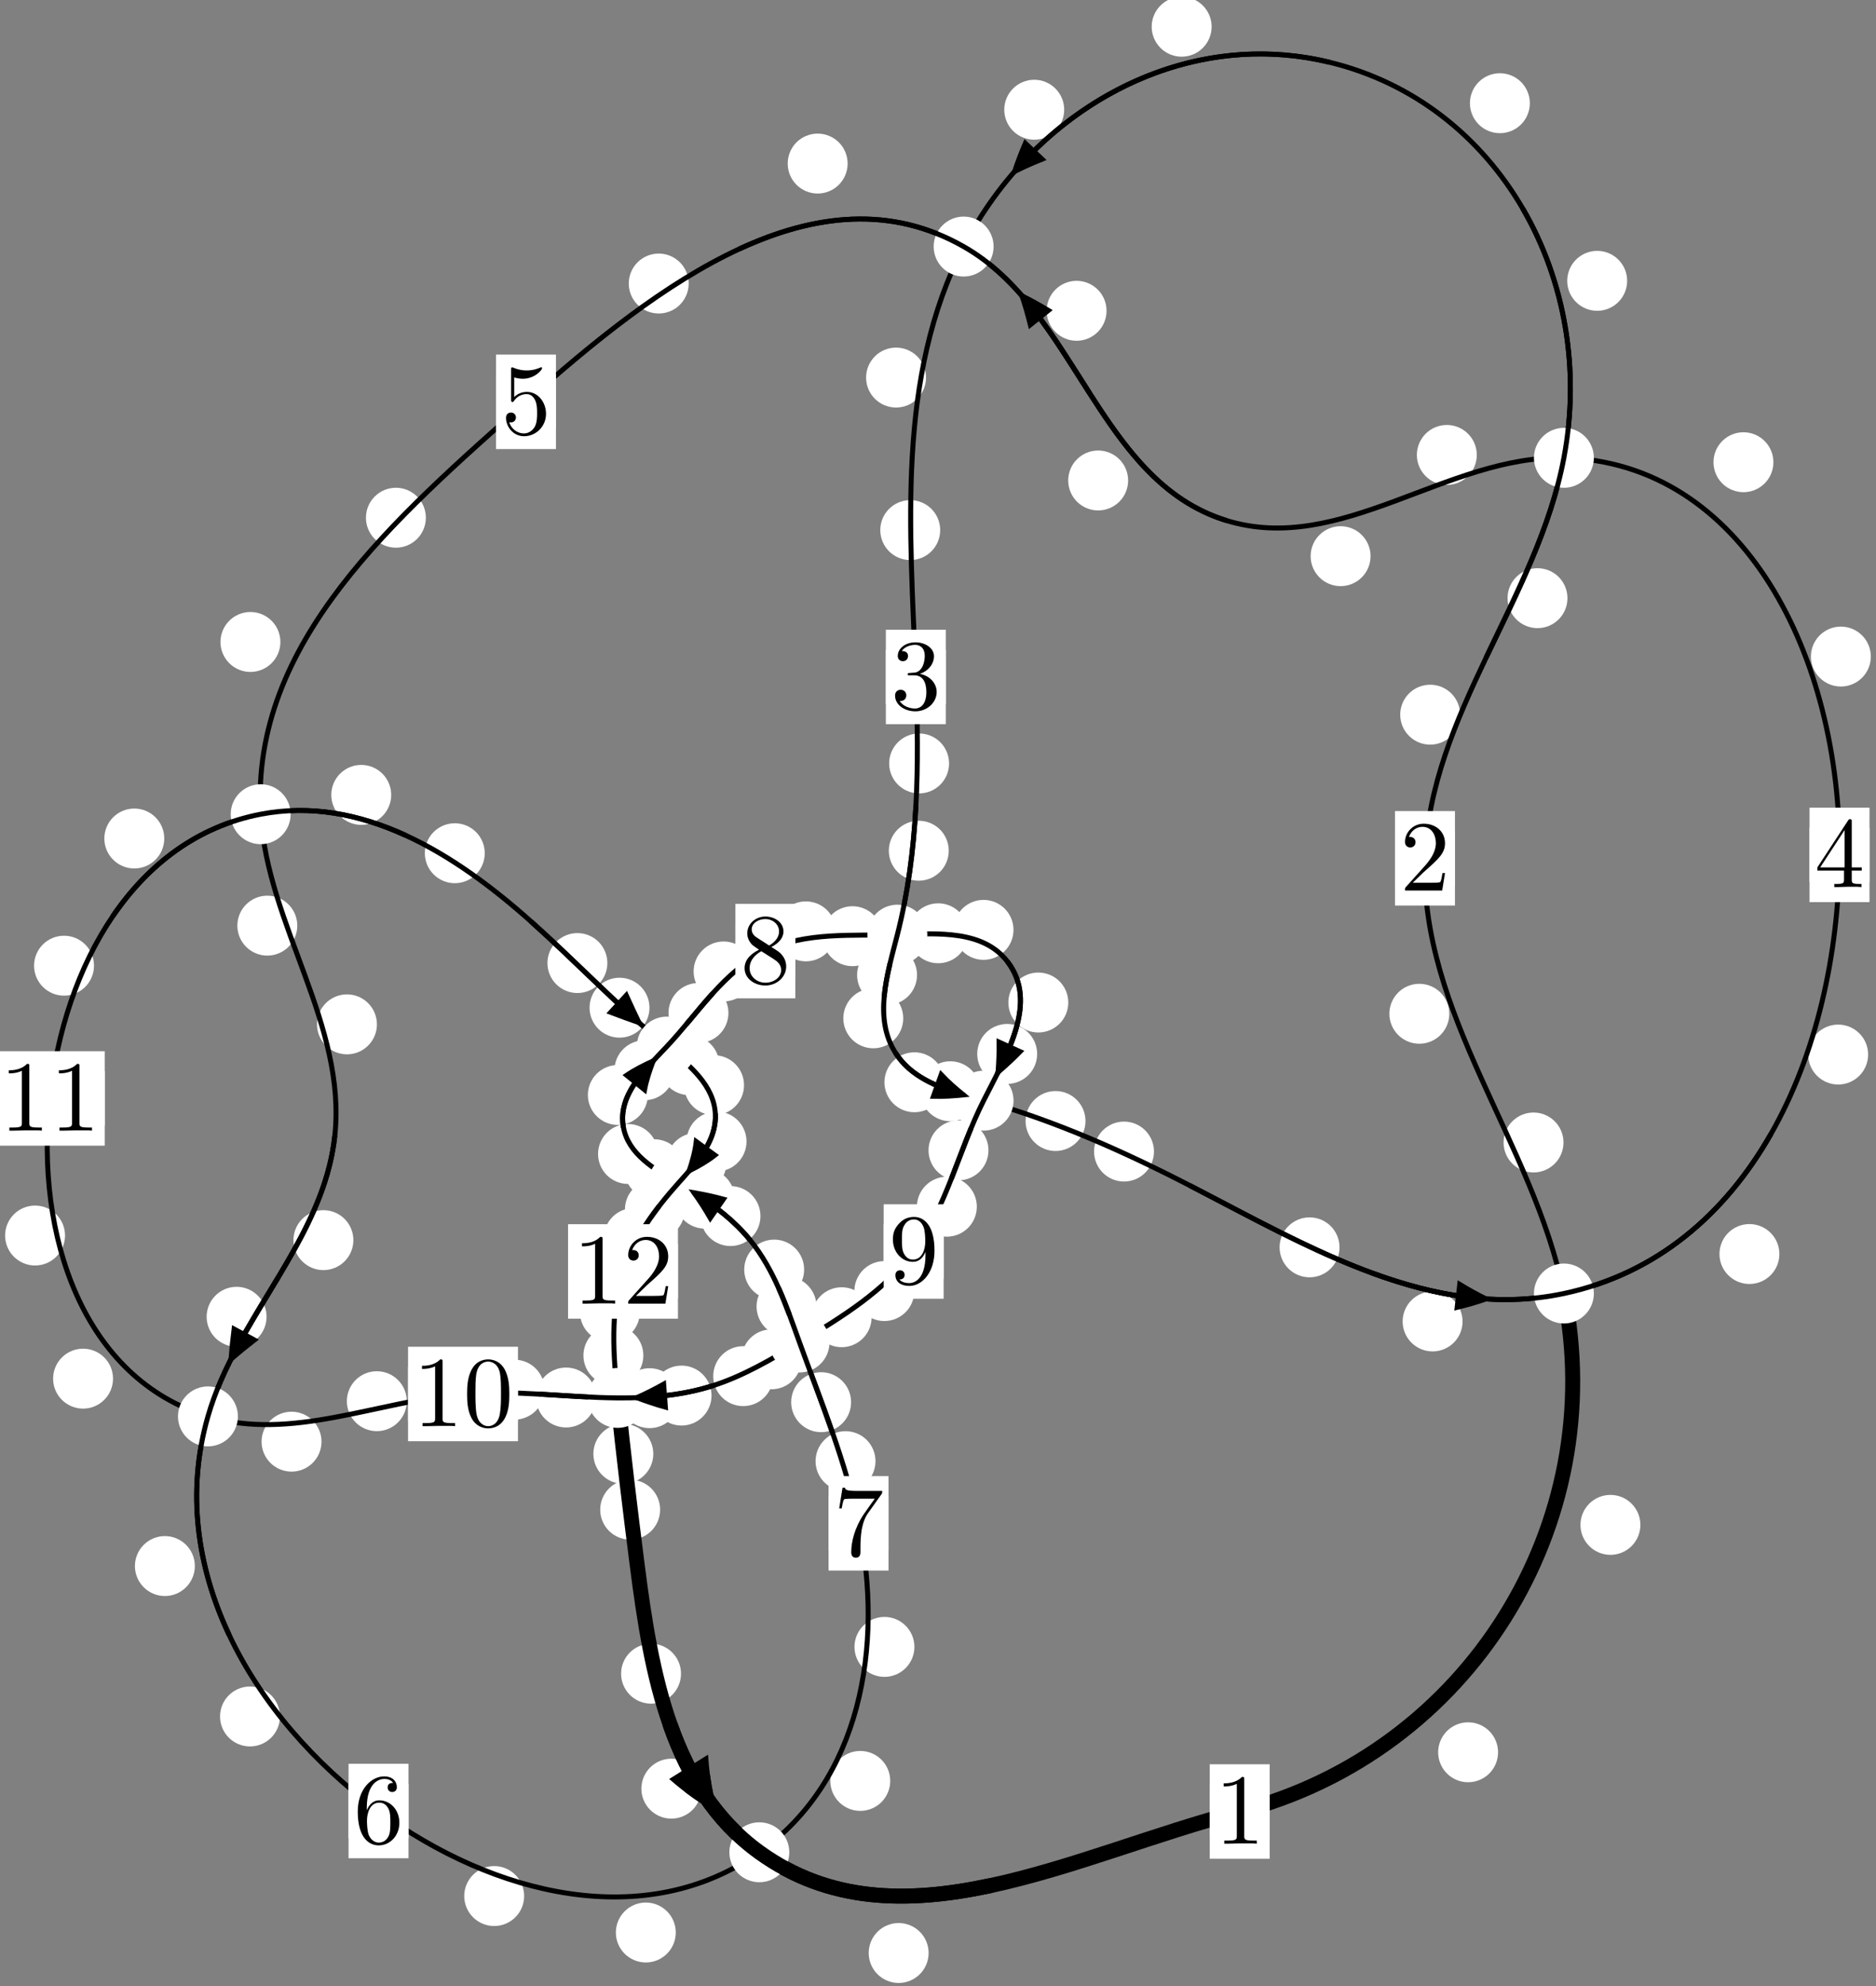 <?xml version="1.0"?>
<!-- Created by MetaPost 1.999 on 2021.07.06:0016 -->
<svg version="1.1" xmlns="http://www.w3.org/2000/svg" xmlns:xlink="http://www.w3.org/1999/xlink" width="187.132" height="198.082" viewBox="0 0 187.132 198.082">
<rect x="0" y="0" width="187.132" height="198.082" fill="#808080" stroke="none"/>
<!-- Original BoundingBox: -156.515686 -68.758408 30.616058 129.323547 -->
  <defs>
    <g transform="scale(0.01,0.01)" id="GLYPHcmr10_48">
      <path style="fill-rule: evenodd;" d="M460 -320C460 -400,455 -480,420 -554C374 -650,292 -666,250 -666C190 -666,117 -640,76 -547C44 -478,39 -400,39 -320C39 -245,43 -155,84 -79C127 2,200 22,249 22C303 22,379 1,423 -94C455 -163,460 -241,460 -320M249 -0C210 -0,151 -25,133 -121C122 -181,122 -273,122 -332C122 -396,122 -462,130 -516C149 -635,224 -644,249 -644C282 -644,348 -626,367 -527C377 -471,377 -395,377 -332C377 -257,377 -189,366 -125C351 -30,294 -0,249 -0"></path>
    </g>
    <g transform="scale(0.01,0.01)" id="GLYPHcmr10_49">
      <path style="fill-rule: evenodd;" d="M294 -640C294 -664,294 -666,271 -666C209 -602,121 -602,89 -602L89 -571C109 -571,168 -571,220 -597L220 -79C220 -43,217 -31,127 -31L95 -31L95 -0L257 -0L130 -3L217 -3L257 -3L297 -3L384 -3L419 -0L419 -31L387 -31C297 -31,294 -42,294 -79"></path>
    </g>
    <g transform="scale(0.01,0.01)" id="GLYPHcmr10_50">
      <path style="fill-rule: evenodd;" d="M127 -77L233 -180C389 -318,449 -372,449 -472C449 -586,359 -666,237 -666C124 -666,50 -574,50 -485C50 -429,100 -429,103 -429C120 -429,155 -441,155 -482C155 -508,137 -534,102 -534C94 -534,92 -534,89 -533C112 -598,166 -635,224 -635C315 -635,358 -554,358 -472C358 -392,308 -313,253 -251L61 -37C50 -26,50 -24,50 -0L421 -0L449 -174L424 -174C419 -144,412 -100,402 -85C395 -77,329 -77,307 -77"></path>
    </g>
    <g transform="scale(0.01,0.01)" id="GLYPHcmr10_51">
      <path style="fill-rule: evenodd;" d="M290 -352C372 -379,430 -449,430 -528C430 -610,342 -666,246 -666C145 -666,69 -606,69 -530C69 -497,91 -478,120 -478C151 -478,171 -500,171 -529C171 -579,124 -579,109 -579C140 -628,206 -641,242 -641C283 -641,338 -619,338 -529C338 -517,336 -459,310 -415C280 -367,246 -364,221 -363C213 -362,189 -360,182 -360C174 -359,167 -358,167 -348C167 -337,174 -337,191 -337L235 -337C317 -337,354 -269,354 -171C354 -35,285 -6,241 -6C198 -6,123 -23,88 -82C123 -77,154 -99,154 -137C154 -173,127 -193,98 -193C74 -193,42 -179,42 -135C42 -44,135 22,244 22C366 22,457 -69,457 -171C457 -253,394 -331,290 -352"></path>
    </g>
    <g transform="scale(0.01,0.01)" id="GLYPHcmr10_52">
      <path style="fill-rule: evenodd;" d="M294 -165L294 -78C294 -42,292 -31,218 -31L197 -31L197 -0L332 -0L238 -3L290 -3L332 -3L374 -3L427 -3L468 -0L468 -31L447 -31C373 -31,371 -42,371 -78L371 -165L471 -165L471 -196L371 -196L371 -651C371 -671,371 -677,355 -677C346 -677,343 -677,335 -665L28 -196L28 -165M300 -196L56 -196L300 -569"></path>
    </g>
    <g transform="scale(0.01,0.01)" id="GLYPHcmr10_53">
      <path style="fill-rule: evenodd;" d="M449 -201C449 -320,367 -420,259 -420C211 -420,168 -404,132 -369L132 -564C152 -558,185 -551,217 -551C340 -551,410 -642,410 -655C410 -661,407 -666,400 -666C399 -666,397 -666,392 -663C372 -654,323 -634,256 -634C216 -634,170 -641,123 -662C115 -665,113 -665,111 -665C101 -665,101 -657,101 -641L101 -345C101 -327,101 -319,115 -319C122 -319,124 -322,128 -328C139 -344,176 -398,257 -398C309 -398,334 -352,342 -334C358 -297,360 -258,360 -208C360 -173,360 -113,336 -71C312 -32,275 -6,229 -6C156 -6,99 -59,82 -118C85 -117,88 -116,99 -116C132 -116,149 -141,149 -165C149 -189,132 -214,99 -214C85 -214,50 -207,50 -161C50 -75,119 22,231 22C347 22,449 -74,449 -201"></path>
    </g>
    <g transform="scale(0.01,0.01)" id="GLYPHcmr10_54">
      <path style="fill-rule: evenodd;" d="M132 -328L132 -352C132 -605,256 -641,307 -641C331 -641,373 -635,395 -601C380 -601,340 -601,340 -556C340 -525,364 -510,386 -510C402 -510,432 -519,432 -558C432 -618,388 -666,305 -666C177 -666,42 -537,42 -316C42 -49,158 22,251 22C362 22,457 -72,457 -204C457 -331,368 -427,257 -427C189 -427,152 -376,132 -328M251 -6C188 -6,158 -66,152 -81C134 -128,134 -208,134 -226C134 -304,166 -404,256 -404C272 -404,318 -404,349 -342C367 -305,367 -254,367 -205C367 -157,367 -107,350 -71C320 -11,274 -6,251 -6"></path>
    </g>
    <g transform="scale(0.01,0.01)" id="GLYPHcmr10_55">
      <path style="fill-rule: evenodd;" d="M476 -609C485 -621,485 -623,485 -644L242 -644C120 -644,118 -657,114 -676L89 -676L56 -470L81 -470C84 -486,93 -549,106 -561C113 -567,191 -567,204 -567L411 -567C400 -551,321 -442,299 -409C209 -274,176 -135,176 -33C176 -23,176 22,222 22C268 22,268 -23,268 -33L268 -84C268 -139,271 -194,279 -248C283 -271,297 -357,341 -419"></path>
    </g>
    <g transform="scale(0.01,0.01)" id="GLYPHcmr10_56">
      <path style="fill-rule: evenodd;" d="M163 -457C117 -487,113 -521,113 -538C113 -599,178 -641,249 -641C322 -641,386 -589,386 -517C386 -460,347 -412,287 -377M309 -362C381 -399,430 -451,430 -517C430 -609,341 -666,250 -666C150 -666,69 -592,69 -499C69 -481,71 -436,113 -389C124 -377,161 -352,186 -335C128 -306,42 -250,42 -151C42 -45,144 22,249 22C362 22,457 -61,457 -168C457 -204,446 -249,408 -291C389 -312,373 -322,309 -362M209 -320L332 -242C360 -223,407 -193,407 -132C407 -58,332 -6,250 -6C164 -6,92 -68,92 -151C92 -209,124 -273,209 -320"></path>
    </g>
    <g transform="scale(0.01,0.01)" id="GLYPHcmr10_57">
      <path style="fill-rule: evenodd;" d="M367 -318L367 -286C367 -52,263 -6,205 -6C188 -6,134 -8,107 -42C151 -42,159 -71,159 -88C159 -119,135 -134,113 -134C97 -134,67 -125,67 -86C67 -19,121 22,206 22C335 22,457 -114,457 -329C457 -598,342 -666,253 -666C198 -666,149 -648,106 -603C65 -558,42 -516,42 -441C42 -316,130 -218,242 -218C303 -218,344 -260,367 -318M243 -241C227 -241,181 -241,150 -304C132 -341,132 -391,132 -440C132 -494,132 -541,153 -578C180 -628,218 -641,253 -641C299 -641,332 -607,349 -562C361 -530,365 -467,365 -421C365 -338,331 -241,243 -241"></path>
    </g>
  </defs>
  <path d="M149.434 174.751C149.434 173.959,149.119 173.199,148.559 172.638C147.998 172.078,147.238 171.763,146.445 171.763C145.653 171.763,144.892 172.078,144.332 172.638C143.772 173.199,143.457 173.959,143.457 174.751C143.457 175.544,143.772 176.304,144.332 176.865C144.892 177.425,145.653 177.74,146.445 177.74C147.238 177.74,147.998 177.425,148.559 176.865C149.119 176.304,149.434 175.544,149.434 174.751Z" style="fill: rgb(100%,100%,100%);stroke: none;"></path>
  <path d="M126.653 180.659C126.653 179.866,126.338 179.106,125.777 178.546C125.217 177.985,124.457 177.67,123.664 177.67C122.871 177.67,122.111 177.985,121.551 178.546C120.99 179.106,120.675 179.866,120.675 180.659C120.675 181.452,120.99 182.212,121.551 182.772C122.111 183.333,122.871 183.648,123.664 183.648C124.457 183.648,125.217 183.333,125.777 182.772C126.338 182.212,126.653 181.452,126.653 180.659Z" style="fill: rgb(100%,100%,100%);stroke: none;"></path>
  <path d="M155.959 113.938C155.959 113.145,155.644 112.385,155.084 111.825C154.523 111.264,153.763 110.949,152.97 110.949C152.178 110.949,151.418 111.264,150.857 111.825C150.297 112.385,149.982 113.145,149.982 113.938C149.982 114.731,150.297 115.491,150.857 116.051C151.418 116.612,152.178 116.927,152.97 116.927C153.763 116.927,154.523 116.612,155.084 116.051C155.644 115.491,155.959 114.731,155.959 113.938Z" style="fill: rgb(100%,100%,100%);stroke: none;"></path>
  <path d="M163.63 152.073C163.63 151.28,163.315 150.52,162.754 149.96C162.194 149.399,161.434 149.084,160.641 149.084C159.848 149.084,159.088 149.399,158.528 149.96C157.967 150.52,157.652 151.28,157.652 152.073C157.652 152.866,157.967 153.626,158.528 154.186C159.088 154.747,159.848 155.062,160.641 155.062C161.434 155.062,162.194 154.747,162.754 154.186C163.315 153.626,163.63 152.866,163.63 152.073Z" style="fill: rgb(100%,100%,100%);stroke: none;"></path>
  <path d="M145.649 71.273C145.649 70.481,145.334 69.721,144.774 69.16C144.214 68.6,143.453 68.285,142.661 68.285C141.868 68.285,141.108 68.6,140.547 69.16C139.987 69.721,139.672 70.481,139.672 71.273C139.672 72.066,139.987 72.826,140.547 73.387C141.108 73.947,141.868 74.262,142.661 74.262C143.453 74.262,144.214 73.947,144.774 73.387C145.334 72.826,145.649 72.066,145.649 71.273Z" style="fill: rgb(100%,100%,100%);stroke: none;"></path>
  <path d="M144.567 101.101C144.567 100.309,144.252 99.549,143.692 98.988C143.131 98.428,142.371 98.113,141.579 98.113C140.786 98.113,140.026 98.428,139.465 98.988C138.905 99.549,138.59 100.309,138.59 101.101C138.59 101.894,138.905 102.654,139.465 103.215C140.026 103.775,140.786 104.09,141.579 104.09C142.371 104.09,143.131 103.775,143.692 103.215C144.252 102.654,144.567 101.894,144.567 101.101Z" style="fill: rgb(100%,100%,100%);stroke: none;"></path>
  <path d="M162.309 28.007C162.309 27.214,161.994 26.454,161.434 25.894C160.873 25.333,160.113 25.018,159.321 25.018C158.528 25.018,157.768 25.333,157.207 25.894C156.647 26.454,156.332 27.214,156.332 28.007C156.332 28.8,156.647 29.56,157.207 30.12C157.768 30.681,158.528 30.996,159.321 30.996C160.113 30.996,160.873 30.681,161.434 30.12C161.994 29.56,162.309 28.8,162.309 28.007Z" style="fill: rgb(100%,100%,100%);stroke: none;"></path>
  <path d="M156.355 59.655C156.355 58.862,156.04 58.102,155.48 57.542C154.919 56.981,154.159 56.666,153.367 56.666C152.574 56.666,151.814 56.981,151.253 57.542C150.693 58.102,150.378 58.862,150.378 59.655C150.378 60.448,150.693 61.208,151.253 61.768C151.814 62.329,152.574 62.644,153.367 62.644C154.159 62.644,154.919 62.329,155.48 61.768C156.04 61.208,156.355 60.448,156.355 59.655Z" style="fill: rgb(100%,100%,100%);stroke: none;"></path>
  <path d="M120.86 2.665C120.86 1.872,120.545 1.112,119.984 0.552C119.424 -0.009,118.664 -0.324,117.871 -0.324C117.078 -0.324,116.318 -0.009,115.758 0.552C115.197 1.112,114.882 1.872,114.882 2.665C114.882 3.458,115.197 4.218,115.758 4.779C116.318 5.339,117.078 5.654,117.871 5.654C118.664 5.654,119.424 5.339,119.984 4.779C120.545 4.218,120.86 3.458,120.86 2.665Z" style="fill: rgb(100%,100%,100%);stroke: none;"></path>
  <path d="M152.603 10.293C152.603 9.501,152.288 8.74,151.728 8.18C151.167 7.619,150.407 7.304,149.614 7.304C148.822 7.304,148.062 7.619,147.501 8.18C146.941 8.74,146.626 9.501,146.626 10.293C146.626 11.086,146.941 11.846,147.501 12.407C148.062 12.967,148.822 13.282,149.614 13.282C150.407 13.282,151.167 12.967,151.728 12.407C152.288 11.846,152.603 11.086,152.603 10.293Z" style="fill: rgb(100%,100%,100%);stroke: none;"></path>
  <path d="M92.371 37.655C92.371 36.862,92.056 36.102,91.495 35.541C90.935 34.981,90.175 34.666,89.382 34.666C88.589 34.666,87.829 34.981,87.269 35.541C86.708 36.102,86.393 36.862,86.393 37.655C86.393 38.447,86.708 39.208,87.269 39.768C87.829 40.329,88.589 40.643,89.382 40.643C90.175 40.643,90.935 40.329,91.495 39.768C92.056 39.208,92.371 38.447,92.371 37.655Z" style="fill: rgb(100%,100%,100%);stroke: none;"></path>
  <path d="M106.154 10.943C106.154 10.15,105.839 9.39,105.278 8.83C104.718 8.269,103.958 7.954,103.165 7.954C102.372 7.954,101.612 8.269,101.052 8.83C100.491 9.39,100.176 10.15,100.176 10.943C100.176 11.736,100.491 12.496,101.052 13.056C101.612 13.617,102.372 13.932,103.165 13.932C103.958 13.932,104.718 13.617,105.278 13.056C105.839 12.496,106.154 11.736,106.154 10.943Z" style="fill: rgb(100%,100%,100%);stroke: none;"></path>
  <path d="M94.671 76.137C94.671 75.344,94.356 74.584,93.796 74.023C93.235 73.463,92.475 73.148,91.683 73.148C90.89 73.148,90.13 73.463,89.569 74.023C89.009 74.584,88.694 75.344,88.694 76.137C88.694 76.929,89.009 77.69,89.569 78.25C90.13 78.81,90.89 79.125,91.683 79.125C92.475 79.125,93.235 78.81,93.796 78.25C94.356 77.69,94.671 76.929,94.671 76.137Z" style="fill: rgb(100%,100%,100%);stroke: none;"></path>
  <path d="M93.785 52.866C93.785 52.074,93.471 51.313,92.91 50.753C92.35 50.192,91.589 49.878,90.797 49.878C90.004 49.878,89.244 50.192,88.683 50.753C88.123 51.313,87.808 52.074,87.808 52.866C87.808 53.659,88.123 54.419,88.683 54.98C89.244 55.54,90.004 55.855,90.797 55.855C91.589 55.855,92.35 55.54,92.91 54.98C93.471 54.419,93.785 53.659,93.785 52.866Z" style="fill: rgb(100%,100%,100%);stroke: none;"></path>
  <path d="M91.474 97.233C91.474 96.44,91.159 95.68,90.598 95.12C90.038 94.559,89.278 94.244,88.485 94.244C87.692 94.244,86.932 94.559,86.372 95.12C85.811 95.68,85.496 96.44,85.496 97.233C85.496 98.026,85.811 98.786,86.372 99.346C86.932 99.907,87.692 100.222,88.485 100.222C89.278 100.222,90.038 99.907,90.598 99.346C91.159 98.786,91.474 98.026,91.474 97.233Z" style="fill: rgb(100%,100%,100%);stroke: none;"></path>
  <path d="M94.638 84.841C94.638 84.048,94.324 83.288,93.763 82.727C93.203 82.167,92.442 81.852,91.65 81.852C90.857 81.852,90.097 82.167,89.536 82.727C88.976 83.288,88.661 84.048,88.661 84.841C88.661 85.633,88.976 86.394,89.536 86.954C90.097 87.515,90.857 87.83,91.65 87.83C92.442 87.83,93.203 87.515,93.763 86.954C94.324 86.394,94.638 85.633,94.638 84.841Z" style="fill: rgb(100%,100%,100%);stroke: none;"></path>
  <path d="M94.2 107.932C94.2 107.14,93.885 106.38,93.325 105.819C92.764 105.259,92.004 104.944,91.212 104.944C90.419 104.944,89.659 105.259,89.098 105.819C88.538 106.38,88.223 107.14,88.223 107.932C88.223 108.725,88.538 109.485,89.098 110.046C89.659 110.606,90.419 110.921,91.212 110.921C92.004 110.921,92.764 110.606,93.325 110.046C93.885 109.485,94.2 108.725,94.2 107.932Z" style="fill: rgb(100%,100%,100%);stroke: none;"></path>
  <path d="M90.099 101.555C90.099 100.763,89.785 100.002,89.224 99.442C88.664 98.881,87.903 98.566,87.111 98.566C86.318 98.566,85.558 98.881,84.997 99.442C84.437 100.002,84.122 100.763,84.122 101.555C84.122 102.348,84.437 103.108,84.997 103.669C85.558 104.229,86.318 104.544,87.111 104.544C87.903 104.544,88.664 104.229,89.224 103.669C89.785 103.108,90.099 102.348,90.099 101.555Z" style="fill: rgb(100%,100%,100%);stroke: none;"></path>
  <path d="M108.279 111.797C108.279 111.004,107.964 110.244,107.403 109.684C106.843 109.123,106.083 108.808,105.29 108.808C104.497 108.808,103.737 109.123,103.177 109.684C102.616 110.244,102.301 111.004,102.301 111.797C102.301 112.59,102.616 113.35,103.177 113.91C103.737 114.471,104.497 114.786,105.29 114.786C106.083 114.786,106.843 114.471,107.403 113.91C107.964 113.35,108.279 112.59,108.279 111.797Z" style="fill: rgb(100%,100%,100%);stroke: none;"></path>
  <path d="M97.782 108.829C97.782 108.036,97.467 107.276,96.906 106.716C96.346 106.155,95.586 105.84,94.793 105.84C94 105.84,93.24 106.155,92.68 106.716C92.119 107.276,91.804 108.036,91.804 108.829C91.804 109.622,92.119 110.382,92.68 110.943C93.24 111.503,94 111.818,94.793 111.818C95.586 111.818,96.346 111.503,96.906 110.943C97.467 110.382,97.782 109.622,97.782 108.829Z" style="fill: rgb(100%,100%,100%);stroke: none;"></path>
  <path d="M133.618 124.395C133.618 123.602,133.303 122.842,132.743 122.282C132.183 121.721,131.422 121.406,130.63 121.406C129.837 121.406,129.077 121.721,128.516 122.282C127.956 122.842,127.641 123.602,127.641 124.395C127.641 125.188,127.956 125.948,128.516 126.508C129.077 127.069,129.837 127.384,130.63 127.384C131.422 127.384,132.183 127.069,132.743 126.508C133.303 125.948,133.618 125.188,133.618 124.395Z" style="fill: rgb(100%,100%,100%);stroke: none;"></path>
  <path d="M115.11 114.843C115.11 114.05,114.795 113.29,114.235 112.73C113.674 112.169,112.914 111.854,112.122 111.854C111.329 111.854,110.569 112.169,110.008 112.73C109.448 113.29,109.133 114.05,109.133 114.843C109.133 115.636,109.448 116.396,110.008 116.956C110.569 117.517,111.329 117.832,112.122 117.832C112.914 117.832,113.674 117.517,114.235 116.956C114.795 116.396,115.11 115.636,115.11 114.843Z" style="fill: rgb(100%,100%,100%);stroke: none;"></path>
  <path d="M177.495 125.063C177.495 124.27,177.18 123.51,176.619 122.949C176.059 122.389,175.298 122.074,174.506 122.074C173.713 122.074,172.953 122.389,172.392 122.949C171.832 123.51,171.517 124.27,171.517 125.063C171.517 125.855,171.832 126.615,172.392 127.176C172.953 127.736,173.713 128.051,174.506 128.051C175.298 128.051,176.059 127.736,176.619 127.176C177.18 126.615,177.495 125.855,177.495 125.063Z" style="fill: rgb(100%,100%,100%);stroke: none;"></path>
  <path d="M145.891 131.787C145.891 130.994,145.576 130.234,145.016 129.673C144.455 129.113,143.695 128.798,142.902 128.798C142.11 128.798,141.349 129.113,140.789 129.673C140.228 130.234,139.914 130.994,139.914 131.787C139.914 132.579,140.228 133.34,140.789 133.9C141.349 134.461,142.11 134.775,142.902 134.775C143.695 134.775,144.455 134.461,145.016 133.9C145.576 133.34,145.891 132.579,145.891 131.787Z" style="fill: rgb(100%,100%,100%);stroke: none;"></path>
  <path d="M186.616 65.479C186.616 64.686,186.301 63.926,185.741 63.365C185.18 62.805,184.42 62.49,183.627 62.49C182.835 62.49,182.074 62.805,181.514 63.365C180.954 63.926,180.639 64.686,180.639 65.479C180.639 66.271,180.954 67.031,181.514 67.592C182.074 68.152,182.835 68.467,183.627 68.467C184.42 68.467,185.18 68.152,185.741 67.592C186.301 67.031,186.616 66.271,186.616 65.479Z" style="fill: rgb(100%,100%,100%);stroke: none;"></path>
  <path d="M186.347 105.169C186.347 104.377,186.032 103.617,185.471 103.056C184.911 102.496,184.15 102.181,183.358 102.181C182.565 102.181,181.805 102.496,181.244 103.056C180.684 103.617,180.369 104.377,180.369 105.169C180.369 105.962,180.684 106.722,181.244 107.283C181.805 107.843,182.565 108.158,183.358 108.158C184.15 108.158,184.911 107.843,185.471 107.283C186.032 106.722,186.347 105.962,186.347 105.169Z" style="fill: rgb(100%,100%,100%);stroke: none;"></path>
  <path d="M147.311 45.371C147.311 44.578,146.996 43.818,146.435 43.257C145.875 42.697,145.115 42.382,144.322 42.382C143.529 42.382,142.769 42.697,142.209 43.257C141.648 43.818,141.333 44.578,141.333 45.371C141.333 46.163,141.648 46.924,142.209 47.484C142.769 48.045,143.529 48.359,144.322 48.359C145.115 48.359,145.875 48.045,146.435 47.484C146.996 46.924,147.311 46.163,147.311 45.371Z" style="fill: rgb(100%,100%,100%);stroke: none;"></path>
  <path d="M176.899 46.097C176.899 45.304,176.584 44.544,176.023 43.983C175.463 43.423,174.703 43.108,173.91 43.108C173.117 43.108,172.357 43.423,171.797 43.983C171.236 44.544,170.921 45.304,170.921 46.097C170.921 46.889,171.236 47.649,171.797 48.21C172.357 48.77,173.117 49.085,173.91 49.085C174.703 49.085,175.463 48.77,176.023 48.21C176.584 47.649,176.899 46.889,176.899 46.097Z" style="fill: rgb(100%,100%,100%);stroke: none;"></path>
  <path d="M112.531 47.917C112.531 47.125,112.216 46.364,111.656 45.804C111.095 45.243,110.335 44.928,109.542 44.928C108.75 44.928,107.99 45.243,107.429 45.804C106.869 46.364,106.554 47.125,106.554 47.917C106.554 48.71,106.869 49.47,107.429 50.031C107.99 50.591,108.75 50.906,109.542 50.906C110.335 50.906,111.095 50.591,111.656 50.031C112.216 49.47,112.531 48.71,112.531 47.917Z" style="fill: rgb(100%,100%,100%);stroke: none;"></path>
  <path d="M136.714 55.466C136.714 54.674,136.399 53.913,135.838 53.353C135.278 52.793,134.518 52.478,133.725 52.478C132.932 52.478,132.172 52.793,131.612 53.353C131.051 53.913,130.736 54.674,130.736 55.466C130.736 56.259,131.051 57.019,131.612 57.58C132.172 58.14,132.932 58.455,133.725 58.455C134.518 58.455,135.278 58.14,135.838 57.58C136.399 57.019,136.714 56.259,136.714 55.466Z" style="fill: rgb(100%,100%,100%);stroke: none;"></path>
  <path d="M84.551 16.312C84.551 15.52,84.236 14.759,83.676 14.199C83.115 13.638,82.355 13.324,81.562 13.324C80.77 13.324,80.009 13.638,79.449 14.199C78.889 14.759,78.574 15.52,78.574 16.312C78.574 17.105,78.889 17.865,79.449 18.426C80.009 18.986,80.77 19.301,81.562 19.301C82.355 19.301,83.115 18.986,83.676 18.426C84.236 17.865,84.551 17.105,84.551 16.312Z" style="fill: rgb(100%,100%,100%);stroke: none;"></path>
  <path d="M110.379 30.995C110.379 30.202,110.064 29.442,109.504 28.882C108.943 28.321,108.183 28.006,107.391 28.006C106.598 28.006,105.838 28.321,105.277 28.882C104.717 29.442,104.402 30.202,104.402 30.995C104.402 31.788,104.717 32.548,105.277 33.108C105.838 33.669,106.598 33.984,107.391 33.984C108.183 33.984,108.943 33.669,109.504 33.108C110.064 32.548,110.379 31.788,110.379 30.995Z" style="fill: rgb(100%,100%,100%);stroke: none;"></path>
  <path d="M42.48 51.632C42.48 50.839,42.165 50.079,41.604 49.519C41.044 48.958,40.284 48.643,39.491 48.643C38.698 48.643,37.938 48.958,37.378 49.519C36.817 50.079,36.502 50.839,36.502 51.632C36.502 52.425,36.817 53.185,37.378 53.745C37.938 54.306,38.698 54.621,39.491 54.621C40.284 54.621,41.044 54.306,41.604 53.745C42.165 53.185,42.48 52.425,42.48 51.632Z" style="fill: rgb(100%,100%,100%);stroke: none;"></path>
  <path d="M68.697 28.277C68.697 27.484,68.382 26.724,67.821 26.163C67.261 25.603,66.501 25.288,65.708 25.288C64.915 25.288,64.155 25.603,63.595 26.163C63.034 26.724,62.719 27.484,62.719 28.277C62.719 29.069,63.034 29.829,63.595 30.39C64.155 30.95,64.915 31.265,65.708 31.265C66.501 31.265,67.261 30.95,67.821 30.39C68.382 29.829,68.697 29.069,68.697 28.277Z" style="fill: rgb(100%,100%,100%);stroke: none;"></path>
  <path d="M29.654 92.312C29.654 91.52,29.339 90.76,28.778 90.199C28.218 89.639,27.458 89.324,26.665 89.324C25.872 89.324,25.112 89.639,24.552 90.199C23.991 90.76,23.676 91.52,23.676 92.312C23.676 93.105,23.991 93.865,24.552 94.426C25.112 94.986,25.872 95.301,26.665 95.301C27.458 95.301,28.218 94.986,28.778 94.426C29.339 93.865,29.654 93.105,29.654 92.312Z" style="fill: rgb(100%,100%,100%);stroke: none;"></path>
  <path d="M27.969 64.023C27.969 63.23,27.654 62.47,27.093 61.91C26.533 61.349,25.773 61.034,24.98 61.034C24.187 61.034,23.427 61.349,22.867 61.91C22.306 62.47,21.991 63.23,21.991 64.023C21.991 64.816,22.306 65.576,22.867 66.136C23.427 66.697,24.187 67.012,24.98 67.012C25.773 67.012,26.533 66.697,27.093 66.136C27.654 65.576,27.969 64.816,27.969 64.023Z" style="fill: rgb(100%,100%,100%);stroke: none;"></path>
  <path d="M35.25 123.677C35.25 122.884,34.935 122.124,34.375 121.564C33.814 121.003,33.054 120.688,32.261 120.688C31.469 120.688,30.708 121.003,30.148 121.564C29.587 122.124,29.272 122.884,29.272 123.677C29.272 124.47,29.587 125.23,30.148 125.79C30.708 126.351,31.469 126.666,32.261 126.666C33.054 126.666,33.814 126.351,34.375 125.79C34.935 125.23,35.25 124.47,35.25 123.677Z" style="fill: rgb(100%,100%,100%);stroke: none;"></path>
  <path d="M37.599 102.158C37.599 101.365,37.284 100.605,36.723 100.045C36.163 99.484,35.403 99.169,34.61 99.169C33.817 99.169,33.057 99.484,32.497 100.045C31.936 100.605,31.621 101.365,31.621 102.158C31.621 102.951,31.936 103.711,32.497 104.271C33.057 104.832,33.817 105.147,34.61 105.147C35.403 105.147,36.163 104.832,36.723 104.271C37.284 103.711,37.599 102.951,37.599 102.158Z" style="fill: rgb(100%,100%,100%);stroke: none;"></path>
  <path d="M19.436 156.18C19.436 155.387,19.121 154.627,18.56 154.066C18 153.506,17.24 153.191,16.447 153.191C15.654 153.191,14.894 153.506,14.334 154.066C13.773 154.627,13.458 155.387,13.458 156.18C13.458 156.973,13.773 157.733,14.334 158.293C14.894 158.854,15.654 159.169,16.447 159.169C17.24 159.169,18 158.854,18.56 158.293C19.121 157.733,19.436 156.973,19.436 156.18Z" style="fill: rgb(100%,100%,100%);stroke: none;"></path>
  <path d="M26.59 131.32C26.59 130.527,26.275 129.767,25.714 129.207C25.154 128.646,24.394 128.331,23.601 128.331C22.808 128.331,22.048 128.646,21.488 129.207C20.927 129.767,20.612 130.527,20.612 131.32C20.612 132.113,20.927 132.873,21.488 133.433C22.048 133.994,22.808 134.309,23.601 134.309C24.394 134.309,25.154 133.994,25.714 133.433C26.275 132.873,26.59 132.113,26.59 131.32Z" style="fill: rgb(100%,100%,100%);stroke: none;"></path>
  <path d="M52.284 189.09C52.284 188.297,51.969 187.537,51.408 186.977C50.848 186.416,50.088 186.101,49.295 186.101C48.502 186.101,47.742 186.416,47.182 186.977C46.621 187.537,46.306 188.297,46.306 189.09C46.306 189.883,46.621 190.643,47.182 191.203C47.742 191.764,48.502 192.079,49.295 192.079C50.088 192.079,50.848 191.764,51.408 191.203C51.969 190.643,52.284 189.883,52.284 189.09Z" style="fill: rgb(100%,100%,100%);stroke: none;"></path>
  <path d="M27.926 171.181C27.926 170.388,27.611 169.628,27.051 169.068C26.49 168.507,25.73 168.192,24.937 168.192C24.145 168.192,23.384 168.507,22.824 169.068C22.263 169.628,21.949 170.388,21.949 171.181C21.949 171.974,22.263 172.734,22.824 173.294C23.384 173.855,24.145 174.17,24.937 174.17C25.73 174.17,26.49 173.855,27.051 173.294C27.611 172.734,27.926 171.974,27.926 171.181Z" style="fill: rgb(100%,100%,100%);stroke: none;"></path>
  <path d="M88.801 177.607C88.801 176.815,88.486 176.055,87.926 175.494C87.365 174.934,86.605 174.619,85.812 174.619C85.02 174.619,84.259 174.934,83.699 175.494C83.138 176.055,82.824 176.815,82.824 177.607C82.824 178.4,83.138 179.16,83.699 179.721C84.259 180.281,85.02 180.596,85.812 180.596C86.605 180.596,87.365 180.281,87.926 179.721C88.486 179.16,88.801 178.4,88.801 177.607Z" style="fill: rgb(100%,100%,100%);stroke: none;"></path>
  <path d="M67.409 192.727C67.409 191.934,67.094 191.174,66.534 190.613C65.973 190.053,65.213 189.738,64.421 189.738C63.628 189.738,62.868 190.053,62.307 190.613C61.747 191.174,61.432 191.934,61.432 192.727C61.432 193.519,61.747 194.279,62.307 194.84C62.868 195.4,63.628 195.715,64.421 195.715C65.213 195.715,65.973 195.4,66.534 194.84C67.094 194.279,67.409 193.519,67.409 192.727Z" style="fill: rgb(100%,100%,100%);stroke: none;"></path>
  <path d="M87.331 145.718C87.331 144.925,87.016 144.165,86.455 143.604C85.895 143.044,85.135 142.729,84.342 142.729C83.549 142.729,82.789 143.044,82.229 143.604C81.668 144.165,81.353 144.925,81.353 145.718C81.353 146.51,81.668 147.27,82.229 147.831C82.789 148.391,83.549 148.706,84.342 148.706C85.135 148.706,85.895 148.391,86.455 147.831C87.016 147.27,87.331 146.51,87.331 145.718Z" style="fill: rgb(100%,100%,100%);stroke: none;"></path>
  <path d="M91.213 164.243C91.213 163.45,90.898 162.69,90.337 162.13C89.777 161.569,89.017 161.254,88.224 161.254C87.431 161.254,86.671 161.569,86.111 162.13C85.55 162.69,85.235 163.45,85.235 164.243C85.235 165.036,85.55 165.796,86.111 166.356C86.671 166.917,87.431 167.232,88.224 167.232C89.017 167.232,89.777 166.917,90.337 166.356C90.898 165.796,91.213 165.036,91.213 164.243Z" style="fill: rgb(100%,100%,100%);stroke: none;"></path>
  <path d="M81.446 130.295C81.446 129.503,81.131 128.743,80.57 128.182C80.01 127.622,79.25 127.307,78.457 127.307C77.664 127.307,76.904 127.622,76.344 128.182C75.783 128.743,75.468 129.503,75.468 130.295C75.468 131.088,75.783 131.848,76.344 132.409C76.904 132.969,77.664 133.284,78.457 133.284C79.25 133.284,80.01 132.969,80.57 132.409C81.131 131.848,81.446 131.088,81.446 130.295Z" style="fill: rgb(100%,100%,100%);stroke: none;"></path>
  <path d="M84.897 139.839C84.897 139.046,84.582 138.286,84.022 137.726C83.461 137.165,82.701 136.85,81.908 136.85C81.116 136.85,80.356 137.165,79.795 137.726C79.235 138.286,78.92 139.046,78.92 139.839C78.92 140.632,79.235 141.392,79.795 141.952C80.356 142.513,81.116 142.828,81.908 142.828C82.701 142.828,83.461 142.513,84.022 141.952C84.582 141.392,84.897 140.632,84.897 139.839Z" style="fill: rgb(100%,100%,100%);stroke: none;"></path>
  <path d="M75.856 121.277C75.856 120.484,75.541 119.724,74.981 119.163C74.42 118.603,73.66 118.288,72.867 118.288C72.075 118.288,71.315 118.603,70.754 119.163C70.194 119.724,69.879 120.484,69.879 121.277C69.879 122.069,70.194 122.829,70.754 123.39C71.315 123.95,72.075 124.265,72.867 124.265C73.66 124.265,74.42 123.95,74.981 123.39C75.541 122.829,75.856 122.069,75.856 121.277Z" style="fill: rgb(100%,100%,100%);stroke: none;"></path>
  <path d="M80.213 126.613C80.213 125.82,79.898 125.06,79.338 124.499C78.778 123.939,78.017 123.624,77.225 123.624C76.432 123.624,75.672 123.939,75.111 124.499C74.551 125.06,74.236 125.82,74.236 126.613C74.236 127.405,74.551 128.165,75.111 128.726C75.672 129.286,76.432 129.601,77.225 129.601C78.017 129.601,78.778 129.286,79.338 128.726C79.898 128.165,80.213 127.405,80.213 126.613Z" style="fill: rgb(100%,100%,100%);stroke: none;"></path>
  <path d="M68.246 116.604C68.246 115.811,67.931 115.051,67.37 114.49C66.81 113.93,66.05 113.615,65.257 113.615C64.464 113.615,63.704 113.93,63.144 114.49C62.583 115.051,62.268 115.811,62.268 116.604C62.268 117.396,62.583 118.157,63.144 118.717C63.704 119.277,64.464 119.592,65.257 119.592C66.05 119.592,66.81 119.277,67.37 118.717C67.931 118.157,68.246 117.396,68.246 116.604Z" style="fill: rgb(100%,100%,100%);stroke: none;"></path>
  <path d="M73.291 119.541C73.291 118.748,72.977 117.988,72.416 117.427C71.856 116.867,71.095 116.552,70.303 116.552C69.51 116.552,68.75 116.867,68.189 117.427C67.629 117.988,67.314 118.748,67.314 119.541C67.314 120.333,67.629 121.093,68.189 121.654C68.75 122.214,69.51 122.529,70.303 122.529C71.095 122.529,71.856 122.214,72.416 121.654C72.977 121.093,73.291 120.333,73.291 119.541Z" style="fill: rgb(100%,100%,100%);stroke: none;"></path>
  <path d="M64.619 109.2C64.619 108.408,64.304 107.648,63.743 107.087C63.183 106.527,62.423 106.212,61.63 106.212C60.837 106.212,60.077 106.527,59.517 107.087C58.956 107.648,58.641 108.408,58.641 109.2C58.641 109.993,58.956 110.753,59.517 111.314C60.077 111.874,60.837 112.189,61.63 112.189C62.423 112.189,63.183 111.874,63.743 111.314C64.304 110.753,64.619 109.993,64.619 109.2Z" style="fill: rgb(100%,100%,100%);stroke: none;"></path>
  <path d="M65.633 115.083C65.633 114.291,65.319 113.53,64.758 112.97C64.198 112.41,63.437 112.095,62.645 112.095C61.852 112.095,61.092 112.41,60.531 112.97C59.971 113.53,59.656 114.291,59.656 115.083C59.656 115.876,59.971 116.636,60.531 117.197C61.092 117.757,61.852 118.072,62.645 118.072C63.437 118.072,64.198 117.757,64.758 117.197C65.319 116.636,65.633 115.876,65.633 115.083Z" style="fill: rgb(100%,100%,100%);stroke: none;"></path>
  <path d="M72.661 101.02C72.661 100.227,72.346 99.467,71.785 98.906C71.225 98.346,70.465 98.031,69.672 98.031C68.879 98.031,68.119 98.346,67.559 98.906C66.998 99.467,66.683 100.227,66.683 101.02C66.683 101.812,66.998 102.572,67.559 103.133C68.119 103.693,68.879 104.008,69.672 104.008C70.465 104.008,71.225 103.693,71.785 103.133C72.346 102.572,72.661 101.812,72.661 101.02Z" style="fill: rgb(100%,100%,100%);stroke: none;"></path>
  <path d="M67.271 106.737C67.271 105.944,66.956 105.184,66.396 104.624C65.835 104.063,65.075 103.748,64.282 103.748C63.49 103.748,62.729 104.063,62.169 104.624C61.608 105.184,61.293 105.944,61.293 106.737C61.293 107.53,61.608 108.29,62.169 108.85C62.729 109.411,63.49 109.726,64.282 109.726C65.075 109.726,65.835 109.411,66.396 108.85C66.956 108.29,67.271 107.53,67.271 106.737Z" style="fill: rgb(100%,100%,100%);stroke: none;"></path>
  <path d="M83.375 92.884C83.375 92.091,83.06 91.331,82.5 90.77C81.939 90.21,81.179 89.895,80.387 89.895C79.594 89.895,78.834 90.21,78.273 90.77C77.713 91.331,77.398 92.091,77.398 92.884C77.398 93.676,77.713 94.437,78.273 94.997C78.834 95.558,79.594 95.872,80.387 95.872C81.179 95.872,81.939 95.558,82.5 94.997C83.06 94.437,83.375 93.676,83.375 92.884Z" style="fill: rgb(100%,100%,100%);stroke: none;"></path>
  <path d="M75.167 96.882C75.167 96.089,74.852 95.329,74.291 94.768C73.731 94.208,72.971 93.893,72.178 93.893C71.385 93.893,70.625 94.208,70.065 94.768C69.504 95.329,69.189 96.089,69.189 96.882C69.189 97.674,69.504 98.435,70.065 98.995C70.625 99.555,71.385 99.87,72.178 99.87C72.971 99.87,73.731 99.555,74.291 98.995C74.852 98.435,75.167 97.674,75.167 96.882Z" style="fill: rgb(100%,100%,100%);stroke: none;"></path>
  <path d="M96.574 93.074C96.574 92.282,96.259 91.521,95.699 90.961C95.138 90.4,94.378 90.086,93.585 90.086C92.793 90.086,92.032 90.4,91.472 90.961C90.911 91.521,90.597 92.282,90.597 93.074C90.597 93.867,90.911 94.627,91.472 95.188C92.032 95.748,92.793 96.063,93.585 96.063C94.378 96.063,95.138 95.748,95.699 95.188C96.259 94.627,96.574 93.867,96.574 93.074Z" style="fill: rgb(100%,100%,100%);stroke: none;"></path>
  <path d="M88.024 93.366C88.024 92.573,87.709 91.813,87.149 91.252C86.588 90.692,85.828 90.377,85.036 90.377C84.243 90.377,83.483 90.692,82.922 91.252C82.362 91.813,82.047 92.573,82.047 93.366C82.047 94.158,82.362 94.918,82.922 95.479C83.483 96.039,84.243 96.354,85.036 96.354C85.828 96.354,86.588 96.039,87.149 95.479C87.709 94.918,88.024 94.158,88.024 93.366Z" style="fill: rgb(100%,100%,100%);stroke: none;"></path>
  <path d="M106.562 99.979C106.562 99.187,106.247 98.426,105.687 97.866C105.126 97.305,104.366 96.991,103.573 96.991C102.781 96.991,102.021 97.305,101.46 97.866C100.9 98.426,100.585 99.187,100.585 99.979C100.585 100.772,100.9 101.532,101.46 102.093C102.021 102.653,102.781 102.968,103.573 102.968C104.366 102.968,105.126 102.653,105.687 102.093C106.247 101.532,106.562 100.772,106.562 99.979Z" style="fill: rgb(100%,100%,100%);stroke: none;"></path>
  <path d="M101.096 92.734C101.096 91.941,100.781 91.181,100.221 90.62C99.66 90.06,98.9 89.745,98.107 89.745C97.315 89.745,96.554 90.06,95.994 90.62C95.433 91.181,95.118 91.941,95.118 92.734C95.118 93.527,95.433 94.287,95.994 94.847C96.554 95.408,97.315 95.723,98.107 95.723C98.9 95.723,99.66 95.408,100.221 94.847C100.781 94.287,101.096 93.527,101.096 92.734Z" style="fill: rgb(100%,100%,100%);stroke: none;"></path>
  <path d="M98.599 114.721C98.599 113.929,98.284 113.168,97.723 112.608C97.163 112.047,96.403 111.732,95.61 111.732C94.817 111.732,94.057 112.047,93.497 112.608C92.936 113.168,92.621 113.929,92.621 114.721C92.621 115.514,92.936 116.274,93.497 116.835C94.057 117.395,94.817 117.71,95.61 117.71C96.403 117.71,97.163 117.395,97.723 116.835C98.284 116.274,98.599 115.514,98.599 114.721Z" style="fill: rgb(100%,100%,100%);stroke: none;"></path>
  <path d="M103.456 105.106C103.456 104.313,103.141 103.553,102.581 102.993C102.02 102.432,101.26 102.117,100.468 102.117C99.675 102.117,98.915 102.432,98.354 102.993C97.794 103.553,97.479 104.313,97.479 105.106C97.479 105.899,97.794 106.659,98.354 107.219C98.915 107.78,99.675 108.095,100.468 108.095C101.26 108.095,102.02 107.78,102.581 107.219C103.141 106.659,103.456 105.899,103.456 105.106Z" style="fill: rgb(100%,100%,100%);stroke: none;"></path>
  <path d="M91.203 128.756C91.203 127.963,90.888 127.203,90.328 126.642C89.767 126.082,89.007 125.767,88.214 125.767C87.422 125.767,86.661 126.082,86.101 126.642C85.54 127.203,85.226 127.963,85.226 128.756C85.226 129.548,85.54 130.309,86.101 130.869C86.661 131.429,87.422 131.744,88.214 131.744C89.007 131.744,89.767 131.429,90.328 130.869C90.888 130.309,91.203 129.548,91.203 128.756Z" style="fill: rgb(100%,100%,100%);stroke: none;"></path>
  <path d="M97.44 120.342C97.44 119.549,97.125 118.789,96.564 118.229C96.004 117.668,95.244 117.353,94.451 117.353C93.658 117.353,92.898 117.668,92.338 118.229C91.777 118.789,91.462 119.549,91.462 120.342C91.462 121.135,91.777 121.895,92.338 122.455C92.898 123.016,93.658 123.331,94.451 123.331C95.244 123.331,96.004 123.016,96.564 122.455C97.125 121.895,97.44 121.135,97.44 120.342Z" style="fill: rgb(100%,100%,100%);stroke: none;"></path>
  <path d="M79.947 135.563C79.947 134.77,79.632 134.01,79.071 133.449C78.511 132.889,77.751 132.574,76.958 132.574C76.165 132.574,75.405 132.889,74.845 133.449C74.284 134.01,73.969 134.77,73.969 135.563C73.969 136.355,74.284 137.115,74.845 137.676C75.405 138.236,76.165 138.551,76.958 138.551C77.751 138.551,78.511 138.236,79.071 137.676C79.632 137.115,79.947 136.355,79.947 135.563Z" style="fill: rgb(100%,100%,100%);stroke: none;"></path>
  <path d="M86.945 131.365C86.945 130.572,86.63 129.812,86.07 129.251C85.509 128.691,84.749 128.376,83.956 128.376C83.164 128.376,82.403 128.691,81.843 129.251C81.282 129.812,80.967 130.572,80.967 131.365C80.967 132.157,81.282 132.917,81.843 133.478C82.403 134.038,83.164 134.353,83.956 134.353C84.749 134.353,85.509 134.038,86.07 133.478C86.63 132.917,86.945 132.157,86.945 131.365Z" style="fill: rgb(100%,100%,100%);stroke: none;"></path>
  <path d="M70.975 139.178C70.975 138.385,70.66 137.625,70.099 137.065C69.539 136.504,68.779 136.189,67.986 136.189C67.193 136.189,66.433 136.504,65.873 137.065C65.312 137.625,64.997 138.385,64.997 139.178C64.997 139.971,65.312 140.731,65.873 141.291C66.433 141.852,67.193 142.167,67.986 142.167C68.779 142.167,69.539 141.852,70.099 141.291C70.66 140.731,70.975 139.971,70.975 139.178Z" style="fill: rgb(100%,100%,100%);stroke: none;"></path>
  <path d="M77.123 137.24C77.123 136.447,76.808 135.687,76.247 135.127C75.687 134.566,74.927 134.251,74.134 134.251C73.341 134.251,72.581 134.566,72.021 135.127C71.46 135.687,71.145 136.447,71.145 137.24C71.145 138.033,71.46 138.793,72.021 139.353C72.581 139.914,73.341 140.229,74.134 140.229C74.927 140.229,75.687 139.914,76.247 139.353C76.808 138.793,77.123 138.033,77.123 137.24Z" style="fill: rgb(100%,100%,100%);stroke: none;"></path>
  <path d="M59.452 139.371C59.452 138.578,59.137 137.818,58.577 137.257C58.016 136.697,57.256 136.382,56.464 136.382C55.671 136.382,54.911 136.697,54.35 137.257C53.79 137.818,53.475 138.578,53.475 139.371C53.475 140.163,53.79 140.924,54.35 141.484C54.911 142.045,55.671 142.36,56.464 142.36C57.256 142.36,58.016 142.045,58.577 141.484C59.137 140.924,59.452 140.163,59.452 139.371Z" style="fill: rgb(100%,100%,100%);stroke: none;"></path>
  <path d="M67.782 139.437C67.782 138.645,67.467 137.885,66.906 137.324C66.346 136.764,65.586 136.449,64.793 136.449C64 136.449,63.24 136.764,62.68 137.324C62.119 137.885,61.804 138.645,61.804 139.437C61.804 140.23,62.119 140.99,62.68 141.551C63.24 142.111,64 142.426,64.793 142.426C65.586 142.426,66.346 142.111,66.906 141.551C67.467 140.99,67.782 140.23,67.782 139.437Z" style="fill: rgb(100%,100%,100%);stroke: none;"></path>
  <path d="M40.577 139.739C40.577 138.947,40.262 138.186,39.701 137.626C39.141 137.065,38.381 136.751,37.588 136.751C36.795 136.751,36.035 137.065,35.475 137.626C34.914 138.186,34.599 138.947,34.599 139.739C34.599 140.532,34.914 141.292,35.475 141.853C36.035 142.413,36.795 142.728,37.588 142.728C38.381 142.728,39.141 142.413,39.701 141.853C40.262 141.292,40.577 140.532,40.577 139.739Z" style="fill: rgb(100%,100%,100%);stroke: none;"></path>
  <path d="M54.311 138.59C54.311 137.797,53.996 137.037,53.435 136.476C52.875 135.916,52.115 135.601,51.322 135.601C50.529 135.601,49.769 135.916,49.208 136.476C48.648 137.037,48.333 137.797,48.333 138.59C48.333 139.382,48.648 140.143,49.208 140.703C49.769 141.264,50.529 141.579,51.322 141.579C52.115 141.579,52.875 141.264,53.435 140.703C53.996 140.143,54.311 139.382,54.311 138.59Z" style="fill: rgb(100%,100%,100%);stroke: none;"></path>
  <path d="M11.275 137.491C11.275 136.698,10.96 135.938,10.399 135.378C9.839 134.817,9.079 134.502,8.286 134.502C7.493 134.502,6.733 134.817,6.173 135.378C5.612 135.938,5.297 136.698,5.297 137.491C5.297 138.284,5.612 139.044,6.173 139.604C6.733 140.165,7.493 140.48,8.286 140.48C9.079 140.48,9.839 140.165,10.399 139.604C10.96 139.044,11.275 138.284,11.275 137.491Z" style="fill: rgb(100%,100%,100%);stroke: none;"></path>
  <path d="M32.07 143.775C32.07 142.983,31.755 142.223,31.194 141.662C30.634 141.102,29.874 140.787,29.081 140.787C28.288 140.787,27.528 141.102,26.968 141.662C26.407 142.223,26.092 142.983,26.092 143.775C26.092 144.568,26.407 145.328,26.968 145.889C27.528 146.449,28.288 146.764,29.081 146.764C29.874 146.764,30.634 146.449,31.194 145.889C31.755 145.328,32.07 144.568,32.07 143.775Z" style="fill: rgb(100%,100%,100%);stroke: none;"></path>
  <path d="M9.376 96.307C9.376 95.514,9.061 94.754,8.5 94.194C7.94 93.633,7.18 93.318,6.387 93.318C5.594 93.318,4.834 93.633,4.274 94.194C3.713 94.754,3.398 95.514,3.398 96.307C3.398 97.1,3.713 97.86,4.274 98.42C4.834 98.981,5.594 99.296,6.387 99.296C7.18 99.296,7.94 98.981,8.5 98.42C9.061 97.86,9.376 97.1,9.376 96.307Z" style="fill: rgb(100%,100%,100%);stroke: none;"></path>
  <path d="M6.487 123.218C6.487 122.425,6.172 121.665,5.611 121.104C5.051 120.544,4.291 120.229,3.498 120.229C2.705 120.229,1.945 120.544,1.385 121.104C0.824 121.665,0.509 122.425,0.509 123.218C0.509 124.01,0.824 124.771,1.385 125.331C1.945 125.891,2.705 126.206,3.498 126.206C4.291 126.206,5.051 125.891,5.611 125.331C6.172 124.771,6.487 124.01,6.487 123.218Z" style="fill: rgb(100%,100%,100%);stroke: none;"></path>
  <path d="M39.023 79.273C39.023 78.48,38.708 77.72,38.148 77.16C37.587 76.599,36.827 76.284,36.034 76.284C35.242 76.284,34.481 76.599,33.921 77.16C33.361 77.72,33.046 78.48,33.046 79.273C33.046 80.066,33.361 80.826,33.921 81.386C34.481 81.947,35.242 82.262,36.034 82.262C36.827 82.262,37.587 81.947,38.148 81.386C38.708 80.826,39.023 80.066,39.023 79.273Z" style="fill: rgb(100%,100%,100%);stroke: none;"></path>
  <path d="M16.386 83.623C16.386 82.83,16.071 82.07,15.51 81.51C14.95 80.949,14.19 80.634,13.397 80.634C12.604 80.634,11.844 80.949,11.284 81.51C10.723 82.07,10.408 82.83,10.408 83.623C10.408 84.416,10.723 85.176,11.284 85.736C11.844 86.297,12.604 86.612,13.397 86.612C14.19 86.612,14.95 86.297,15.51 85.736C16.071 85.176,16.386 84.416,16.386 83.623Z" style="fill: rgb(100%,100%,100%);stroke: none;"></path>
  <path d="M60.585 96.044C60.585 95.251,60.27 94.491,59.71 93.931C59.149 93.37,58.389 93.055,57.596 93.055C56.804 93.055,56.044 93.37,55.483 93.931C54.923 94.491,54.608 95.251,54.608 96.044C54.608 96.837,54.923 97.597,55.483 98.157C56.044 98.718,56.804 99.033,57.596 99.033C58.389 99.033,59.149 98.718,59.71 98.157C60.27 97.597,60.585 96.837,60.585 96.044Z" style="fill: rgb(100%,100%,100%);stroke: none;"></path>
  <path d="M48.355 85.09C48.355 84.298,48.04 83.537,47.48 82.977C46.919 82.417,46.159 82.102,45.366 82.102C44.574 82.102,43.814 82.417,43.253 82.977C42.693 83.537,42.378 84.298,42.378 85.09C42.378 85.883,42.693 86.643,43.253 87.204C43.814 87.764,44.574 88.079,45.366 88.079C46.159 88.079,46.919 87.764,47.48 87.204C48.04 86.643,48.355 85.883,48.355 85.09Z" style="fill: rgb(100%,100%,100%);stroke: none;"></path>
  <path d="M71.757 106.229C71.757 105.436,71.442 104.676,70.882 104.115C70.321 103.555,69.561 103.24,68.768 103.24C67.976 103.24,67.215 103.555,66.655 104.115C66.094 104.676,65.78 105.436,65.78 106.229C65.78 107.021,66.094 107.781,66.655 108.342C67.215 108.902,67.976 109.217,68.768 109.217C69.561 109.217,70.321 108.902,70.882 108.342C71.442 107.781,71.757 107.021,71.757 106.229Z" style="fill: rgb(100%,100%,100%);stroke: none;"></path>
  <path d="M64.786 100.496C64.786 99.703,64.471 98.943,63.91 98.382C63.35 97.822,62.59 97.507,61.797 97.507C61.004 97.507,60.244 97.822,59.684 98.382C59.123 98.943,58.808 99.703,58.808 100.496C58.808 101.288,59.123 102.048,59.684 102.609C60.244 103.169,61.004 103.484,61.797 103.484C62.59 103.484,63.35 103.169,63.91 102.609C64.471 102.048,64.786 101.288,64.786 100.496Z" style="fill: rgb(100%,100%,100%);stroke: none;"></path>
  <path d="M74.465 113.839C74.465 113.046,74.15 112.286,73.59 111.726C73.029 111.165,72.269 110.85,71.477 110.85C70.684 110.85,69.924 111.165,69.363 111.726C68.803 112.286,68.488 113.046,68.488 113.839C68.488 114.632,68.803 115.392,69.363 115.952C69.924 116.513,70.684 116.828,71.477 116.828C72.269 116.828,73.029 116.513,73.59 115.952C74.15 115.392,74.465 114.632,74.465 113.839Z" style="fill: rgb(100%,100%,100%);stroke: none;"></path>
  <path d="M74.217 108.225C74.217 107.432,73.903 106.672,73.342 106.112C72.782 105.551,72.021 105.236,71.229 105.236C70.436 105.236,69.676 105.551,69.115 106.112C68.555 106.672,68.24 107.432,68.24 108.225C68.24 109.018,68.555 109.778,69.115 110.338C69.676 110.899,70.436 111.214,71.229 111.214C72.021 111.214,72.782 110.899,73.342 110.338C73.903 109.778,74.217 109.018,74.217 108.225Z" style="fill: rgb(100%,100%,100%);stroke: none;"></path>
  <path d="M68.316 120.61C68.316 119.817,68.001 119.057,67.441 118.497C66.88 117.936,66.12 117.621,65.327 117.621C64.535 117.621,63.775 117.936,63.214 118.497C62.654 119.057,62.339 119.817,62.339 120.61C62.339 121.403,62.654 122.163,63.214 122.723C63.775 123.284,64.535 123.599,65.327 123.599C66.12 123.599,66.88 123.284,67.441 122.723C68.001 122.163,68.316 121.403,68.316 120.61Z" style="fill: rgb(100%,100%,100%);stroke: none;"></path>
  <path d="M72.457 115.972C72.457 115.18,72.142 114.419,71.581 113.859C71.021 113.299,70.261 112.984,69.468 112.984C68.675 112.984,67.915 113.299,67.355 113.859C66.794 114.419,66.479 115.18,66.479 115.972C66.479 116.765,66.794 117.525,67.355 118.086C67.915 118.646,68.675 118.961,69.468 118.961C70.261 118.961,71.021 118.646,71.581 118.086C72.142 117.525,72.457 116.765,72.457 115.972Z" style="fill: rgb(100%,100%,100%);stroke: none;"></path>
  <path d="M63.826 130.855C63.826 130.062,63.511 129.302,62.951 128.741C62.39 128.181,61.63 127.866,60.837 127.866C60.045 127.866,59.284 128.181,58.724 128.741C58.163 129.302,57.848 130.062,57.848 130.855C57.848 131.647,58.163 132.408,58.724 132.968C59.284 133.529,60.045 133.844,60.837 133.844C61.63 133.844,62.39 133.529,62.951 132.968C63.511 132.408,63.826 131.647,63.826 130.855Z" style="fill: rgb(100%,100%,100%);stroke: none;"></path>
  <path d="M66.208 123.466C66.208 122.673,65.894 121.913,65.333 121.353C64.773 120.792,64.012 120.477,63.22 120.477C62.427 120.477,61.667 120.792,61.106 121.353C60.546 121.913,60.231 122.673,60.231 123.466C60.231 124.259,60.546 125.019,61.106 125.579C61.667 126.14,62.427 126.455,63.22 126.455C64.012 126.455,64.773 126.14,65.333 125.579C65.894 125.019,66.208 124.259,66.208 123.466Z" style="fill: rgb(100%,100%,100%);stroke: none;"></path>
  <path d="M65.167 144.991C65.167 144.198,64.852 143.438,64.291 142.878C63.731 142.317,62.97 142.002,62.178 142.002C61.385 142.002,60.625 142.317,60.064 142.878C59.504 143.438,59.189 144.198,59.189 144.991C59.189 145.784,59.504 146.544,60.064 147.104C60.625 147.665,61.385 147.98,62.178 147.98C62.97 147.98,63.731 147.665,64.291 147.104C64.852 146.544,65.167 145.784,65.167 144.991Z" style="fill: rgb(100%,100%,100%);stroke: none;"></path>
  <path d="M64.175 135.18C64.175 134.387,63.86 133.627,63.299 133.067C62.739 132.506,61.979 132.191,61.186 132.191C60.393 132.191,59.633 132.506,59.073 133.067C58.512 133.627,58.197 134.387,58.197 135.18C58.197 135.973,58.512 136.733,59.073 137.293C59.633 137.854,60.393 138.169,61.186 138.169C61.979 138.169,62.739 137.854,63.299 137.293C63.86 136.733,64.175 135.973,64.175 135.18Z" style="fill: rgb(100%,100%,100%);stroke: none;"></path>
  <path d="M67.931 166.913C67.931 166.121,67.617 165.361,67.056 164.8C66.496 164.24,65.735 163.925,64.943 163.925C64.15 163.925,63.39 164.24,62.829 164.8C62.269 165.361,61.954 166.121,61.954 166.913C61.954 167.706,62.269 168.466,62.829 169.027C63.39 169.587,64.15 169.902,64.943 169.902C65.735 169.902,66.496 169.587,67.056 169.027C67.617 168.466,67.931 167.706,67.931 166.913Z" style="fill: rgb(100%,100%,100%);stroke: none;"></path>
  <path d="M65.848 150.557C65.848 149.765,65.533 149.004,64.973 148.444C64.412 147.883,63.652 147.569,62.859 147.569C62.067 147.569,61.306 147.883,60.746 148.444C60.186 149.004,59.871 149.765,59.871 150.557C59.871 151.35,60.186 152.11,60.746 152.671C61.306 153.231,62.067 153.546,62.859 153.546C63.652 153.546,64.412 153.231,64.973 152.671C65.533 152.11,65.848 151.35,65.848 150.557Z" style="fill: rgb(100%,100%,100%);stroke: none;"></path>
  <path d="M92.63 194.77C92.63 193.977,92.315 193.217,91.755 192.656C91.194 192.096,90.434 191.781,89.641 191.781C88.849 191.781,88.089 192.096,87.528 192.656C86.968 193.217,86.653 193.977,86.653 194.77C86.653 195.562,86.968 196.323,87.528 196.883C88.089 197.443,88.849 197.758,89.641 197.758C90.434 197.758,91.194 197.443,91.755 196.883C92.315 196.323,92.63 195.562,92.63 194.77Z" style="fill: rgb(100%,100%,100%);stroke: none;"></path>
  <path d="M69.956 178.381C69.956 177.588,69.642 176.828,69.081 176.267C68.521 175.707,67.76 175.392,66.968 175.392C66.175 175.392,65.415 175.707,64.854 176.267C64.294 176.828,63.979 177.588,63.979 178.381C63.979 179.173,64.294 179.933,64.854 180.494C65.415 181.054,66.175 181.369,66.968 181.369C67.76 181.369,68.521 181.054,69.081 180.494C69.642 179.933,69.956 179.173,69.956 178.381Z" style="fill: rgb(100%,100%,100%);stroke: none;"></path>
  <path d="M123.664 180.659C146.445 174.751,160.641 152.073,156 129C152.97 113.938,141.579 101.101,142.141 85.598C142.661 71.273,153.367 59.655,156 45.657C159.321 28.007,149.614 10.293,132.566 6.197C117.871 2.665,103.165 10.943,96.123 24.59C89.382 37.655,90.797 52.866,91.354 67.51C91.683 76.137,91.65 84.841,89.512 93.213C88.485 97.233,87.111 101.555,89.346 105.032C91.212 107.932,94.793 108.829,98.113 109.768C105.29 111.797,112.122 114.843,118.748 118.263C130.63 124.395,142.902 131.787,156 129C174.506 125.063,183.358 105.169,183.493 85.256C183.627 65.479,173.91 46.097,156 45.657C144.322 45.371,133.725 55.466,122.275 51.892C109.542 47.917,107.391 30.995,96.123 24.59C81.562 16.312,65.708 28.277,52.465 40.074C39.491 51.632,24.98 64.023,26.003 81.201C26.665 92.312,34.61 102.158,33.392 113.321C32.261 123.677,23.601 131.32,20.742 141.255C16.447 156.18,24.937 171.181,37.758 180.607C49.295 189.09,64.421 192.727,75.743 184.724C85.812 177.607,88.224 164.243,85.641 151.918C84.342 145.718,81.908 139.839,79.755 133.885C78.457 130.295,77.225 126.613,74.806 123.65C72.867 121.277,70.303 119.541,67.657 118.001C65.257 116.604,62.645 115.083,62.176 112.368C61.63 109.2,64.282 106.737,66.511 104.372C69.672 101.02,72.178 96.882,76.342 94.853C80.387 92.884,85.036 93.366,89.512 93.213C93.585 93.074,98.107 92.734,100.527 95.942C103.573 99.979,100.468 105.106,98.113 109.768C95.61 114.721,94.451 120.342,91.137 124.812C88.214 128.756,83.956 131.365,79.755 133.885C76.958 135.563,74.134 137.24,71.02 138.221C67.986 139.178,64.793 139.437,61.614 139.412C56.464 139.371,51.322 138.59,46.186 139.02C37.588 139.739,29.081 143.775,20.742 141.255C8.286 137.491,3.498 123.218,4.966 109.547C6.387 96.307,13.397 83.623,26.003 81.201C36.034 79.273,45.366 85.09,53.051 91.973C57.596 96.044,61.797 100.496,66.511 104.372C68.768 106.229,71.229 108.225,71.357 111.128C71.477 113.839,69.468 115.972,67.657 118.001C65.327 120.61,63.22 123.466,62.145 126.799C60.837 130.855,61.186 135.18,61.614 139.412C62.178 144.991,62.859 150.557,63.568 156.12C64.943 166.913,66.968 178.381,75.743 184.724C89.641 194.77,107.103 184.953,123.664 180.659" style="stroke:rgb(0%,0%,0%); stroke-width: 0.498;stroke-linecap: round;stroke-linejoin: round;stroke-miterlimit: 10;fill: none;"></path>
  <path d="M123.664 180.659C146.445 174.751,160.641 152.073,156 129" style="stroke:rgb(0%,0%,0%); stroke-width: 1.494;stroke-linecap: round;stroke-linejoin: round;stroke-miterlimit: 10;fill: none;"></path>
  <path d="M61.614 139.412C62.178 144.991,62.859 150.557,63.568 156.12C64.943 166.913,66.968 178.381,75.743 184.724C89.641 194.77,107.103 184.953,123.664 180.659" style="stroke:rgb(0%,0%,0%); stroke-width: 1.494;stroke-linecap: round;stroke-linejoin: round;stroke-miterlimit: 10;fill: none;"></path>
  <path d="M158.989 129C158.989 128.207,158.674 127.447,158.113 126.887C157.553 126.326,156.793 126.011,156 126.011C155.207 126.011,154.447 126.326,153.887 126.887C153.326 127.447,153.011 128.207,153.011 129C153.011 129.793,153.326 130.553,153.887 131.113C154.447 131.674,155.207 131.989,156 131.989C156.793 131.989,157.553 131.674,158.113 131.113C158.674 130.553,158.989 129.793,158.989 129Z" style="fill: rgb(100%,100%,100%);stroke: none;"></path>
  <path d="M136.918 126.976C143.109 129.242,149.451 130.393,156 129C165.253 127.031,172.092 121.074,176.635 113.119" style="stroke:rgb(0%,0%,0%); stroke-width: 0.498;stroke-linecap: round;stroke-linejoin: round;stroke-miterlimit: 10;fill: none;"></path>
  <path d="M99.112 24.59C99.112 23.797,98.797 23.037,98.237 22.476C97.676 21.916,96.916 21.601,96.123 21.601C95.331 21.601,94.57 21.916,94.01 22.476C93.449 23.037,93.134 23.797,93.134 24.59C93.134 25.382,93.449 26.143,94.01 26.703C94.57 27.264,95.331 27.579,96.123 27.579C96.916 27.579,97.676 27.264,98.237 26.703C98.797 26.143,99.112 25.382,99.112 24.59Z" style="fill: rgb(100%,100%,100%);stroke: none;"></path>
  <path d="M108.65 39.152C105.112 33.624,101.757 27.792,96.123 24.59C88.843 20.451,81.239 21.373,73.8 24.804" style="stroke:rgb(0%,0%,0%); stroke-width: 0.498;stroke-linecap: round;stroke-linejoin: round;stroke-miterlimit: 10;fill: none;"></path>
  <path d="M101.101 109.768C101.101 108.975,100.786 108.215,100.226 107.654C99.665 107.094,98.905 106.779,98.113 106.779C97.32 106.779,96.56 107.094,95.999 107.654C95.439 108.215,95.124 108.975,95.124 109.768C95.124 110.56,95.439 111.321,95.999 111.881C96.56 112.441,97.32 112.756,98.113 112.756C98.905 112.756,99.665 112.441,100.226 111.881C100.786 111.321,101.101 110.56,101.101 109.768Z" style="fill: rgb(100%,100%,100%);stroke: none;"></path>
  <path d="M101.345 102.621C100.655 104.99,99.29 107.437,98.113 109.768C96.861 112.244,95.946 114.888,94.929 117.471" style="stroke:rgb(0%,0%,0%); stroke-width: 0.498;stroke-linecap: round;stroke-linejoin: round;stroke-miterlimit: 10;fill: none;"></path>
  <path d="M158.989 45.657C158.989 44.865,158.674 44.104,158.113 43.544C157.553 42.983,156.793 42.668,156 42.668C155.207 42.668,154.447 42.983,153.887 43.544C153.326 44.104,153.011 44.865,153.011 45.657C153.011 46.45,153.326 47.21,153.887 47.771C154.447 48.331,155.207 48.646,156 48.646C156.793 48.646,157.553 48.331,158.113 47.771C158.674 47.21,158.989 46.45,158.989 45.657Z" style="fill: rgb(100%,100%,100%);stroke: none;"></path>
  <path d="M148.278 65.505C151.348 59.06,154.683 52.656,156 45.657C157.66 36.832,156.064 27.991,151.921 20.844" style="stroke:rgb(0%,0%,0%); stroke-width: 0.498;stroke-linecap: round;stroke-linejoin: round;stroke-miterlimit: 10;fill: none;"></path>
  <path d="M28.992 81.201C28.992 80.408,28.677 79.648,28.117 79.087C27.556 78.527,26.796 78.212,26.003 78.212C25.211 78.212,24.45 78.527,23.89 79.087C23.329 79.648,23.014 80.408,23.014 81.201C23.014 81.993,23.329 82.753,23.89 83.314C24.45 83.874,25.211 84.189,26.003 84.189C26.796 84.189,27.556 83.874,28.117 83.314C28.677 82.753,28.992 81.993,28.992 81.201Z" style="fill: rgb(100%,100%,100%);stroke: none;"></path>
  <path d="M11.29 91.317C14.796 86.188,19.7 82.412,26.003 81.201C31.019 80.237,35.86 81.209,40.407 83.283" style="stroke:rgb(0%,0%,0%); stroke-width: 0.498;stroke-linecap: round;stroke-linejoin: round;stroke-miterlimit: 10;fill: none;"></path>
  <path d="M78.732 184.724C78.732 183.931,78.417 183.171,77.857 182.611C77.296 182.05,76.536 181.735,75.743 181.735C74.951 181.735,74.191 182.05,73.63 182.611C73.07 183.171,72.755 183.931,72.755 184.724C72.755 185.517,73.07 186.277,73.63 186.837C74.191 187.398,74.951 187.713,75.743 187.713C76.536 187.713,77.296 187.398,77.857 186.837C78.417 186.277,78.732 185.517,78.732 184.724Z" style="fill: rgb(100%,100%,100%);stroke: none;"></path>
  <path d="M66.88 172.091C68.655 177.1,71.356 181.552,75.743 184.724C82.692 189.747,90.532 189.804,98.705 188.069" style="stroke:rgb(0%,0%,0%); stroke-width: 1.494;stroke-linecap: round;stroke-linejoin: round;stroke-miterlimit: 10;fill: none;"></path>
  <path d="M70.646 118.001C70.646 117.208,70.331 116.448,69.77 115.887C69.21 115.327,68.45 115.012,67.657 115.012C66.864 115.012,66.104 115.327,65.544 115.887C64.983 116.448,64.668 117.208,64.668 118.001C64.668 118.793,64.983 119.553,65.544 120.114C66.104 120.674,66.864 120.989,67.657 120.989C68.45 120.989,69.21 120.674,69.77 120.114C70.331 119.553,70.646 118.793,70.646 118.001Z" style="fill: rgb(100%,100%,100%);stroke: none;"></path>
  <path d="M70.231 114.82C69.517 115.946,68.562 116.986,67.657 118.001C66.492 119.305,65.383 120.672,64.43 122.128" style="stroke:rgb(0%,0%,0%); stroke-width: 0.498;stroke-linecap: round;stroke-linejoin: round;stroke-miterlimit: 10;fill: none;"></path>
  <path d="M92.5 93.213C92.5 92.42,92.186 91.66,91.625 91.1C91.065 90.539,90.304 90.224,89.512 90.224C88.719 90.224,87.959 90.539,87.398 91.1C86.838 91.66,86.523 92.42,86.523 93.213C86.523 94.006,86.838 94.766,87.398 95.326C87.959 95.887,88.719 96.202,89.512 96.202C90.304 96.202,91.065 95.887,91.625 95.326C92.186 94.766,92.5 94.006,92.5 93.213Z" style="fill: rgb(100%,100%,100%);stroke: none;"></path>
  <path d="M91.358 80.457C91.123 84.758,90.581 89.027,89.512 93.213C88.998 95.223,88.398 97.309,88.206 99.326" style="stroke:rgb(0%,0%,0%); stroke-width: 0.498;stroke-linecap: round;stroke-linejoin: round;stroke-miterlimit: 10;fill: none;"></path>
  <path d="M82.744 133.885C82.744 133.092,82.429 132.332,81.868 131.771C81.308 131.211,80.548 130.896,79.755 130.896C78.962 130.896,78.202 131.211,77.642 131.771C77.081 132.332,76.766 133.092,76.766 133.885C76.766 134.677,77.081 135.438,77.642 135.998C78.202 136.559,78.962 136.874,79.755 136.874C80.548 136.874,81.308 136.559,81.868 135.998C82.429 135.438,82.744 134.677,82.744 133.885Z" style="fill: rgb(100%,100%,100%);stroke: none;"></path>
  <path d="M83.019 142.809C81.979 139.82,80.832 136.862,79.755 133.885C79.106 132.09,78.473 130.272,77.701 128.532" style="stroke:rgb(0%,0%,0%); stroke-width: 0.498;stroke-linecap: round;stroke-linejoin: round;stroke-miterlimit: 10;fill: none;"></path>
  <path d="M23.731 141.255C23.731 140.463,23.416 139.702,22.855 139.142C22.295 138.581,21.535 138.266,20.742 138.266C19.949 138.266,19.189 138.581,18.629 139.142C18.068 139.702,17.753 140.463,17.753 141.255C17.753 142.048,18.068 142.808,18.629 143.369C19.189 143.929,19.949 144.244,20.742 144.244C21.535 144.244,22.295 143.929,22.855 143.369C23.416 142.808,23.731 142.048,23.731 141.255Z" style="fill: rgb(100%,100%,100%);stroke: none;"></path>
  <path d="M27.715 127.446C25.051 131.893,22.171 136.288,20.742 141.255C18.594 148.718,19.643 156.199,22.831 162.993" style="stroke:rgb(0%,0%,0%); stroke-width: 0.498;stroke-linecap: round;stroke-linejoin: round;stroke-miterlimit: 10;fill: none;"></path>
  <path d="M69.5 104.372C69.5 103.58,69.185 102.82,68.624 102.259C68.064 101.699,67.304 101.384,66.511 101.384C65.718 101.384,64.958 101.699,64.398 102.259C63.837 102.82,63.522 103.58,63.522 104.372C63.522 105.165,63.837 105.925,64.398 106.486C64.958 107.046,65.718 107.361,66.511 107.361C67.304 107.361,68.064 107.046,68.624 106.486C69.185 105.925,69.5 105.165,69.5 104.372Z" style="fill: rgb(100%,100%,100%);stroke: none;"></path>
  <path d="M63.303 108.069C64.176 106.762,65.397 105.555,66.511 104.372C68.092 102.696,69.508 100.823,71.05 99.116" style="stroke:rgb(0%,0%,0%); stroke-width: 0.498;stroke-linecap: round;stroke-linejoin: round;stroke-miterlimit: 10;fill: none;"></path>
  <path d="M64.603 139.412C64.603 138.619,64.288 137.859,63.727 137.299C63.167 136.738,62.407 136.423,61.614 136.423C60.821 136.423,60.061 136.738,59.501 137.299C58.94 137.859,58.625 138.619,58.625 139.412C58.625 140.205,58.94 140.965,59.501 141.525C60.061 142.086,60.821 142.401,61.614 142.401C62.407 142.401,63.167 142.086,63.727 141.525C64.288 140.965,64.603 140.205,64.603 139.412Z" style="fill: rgb(100%,100%,100%);stroke: none;"></path>
  <path d="M66.371 139.185C64.796 139.366,63.203 139.425,61.614 139.412C59.039 139.391,56.466 139.186,53.894 139.039" style="stroke:rgb(0%,0%,0%); stroke-width: 0.498;stroke-linecap: round;stroke-linejoin: round;stroke-miterlimit: 10;fill: none;"></path>
  <path d="M63.568 156.12C64.668 164.755,66.184 173.821,71.239 180.349" style="stroke:rgb(0%,0%,0%); stroke-width: 0.498;stroke-linecap: round;stroke-linejoin: round;stroke-miterlimit: 10;fill: none;"></path>
  <path d="M67.166 177.45C68.44 178.545,69.793 179.523,71.239 180.349C70.801 178.742,70.535 177.094,70.409 175.419Z" style="stroke:rgb(0%,0%,0%); stroke-width: 0.498;fill: rgb(0%,0%,0%);"></path>
  <path d="M63.568 156.12C64.668 164.755,66.184 173.821,71.239 180.349" style="stroke:rgb(0%,0%,0%); stroke-width: 0.498;stroke-linecap: round;stroke-linejoin: round;stroke-miterlimit: 10;fill: none;"></path>
  <path d="M68.731 178.704C69.535 179.302,70.37 179.853,71.239 180.349C70.976 179.384,70.775 178.404,70.629 177.412Z" style="stroke:rgb(0%,0%,0%); stroke-width: 0.498;fill: rgb(0%,0%,0%);"></path>
  <path d="M132.566 6.197C120.81 3.371,109.047 8.104,101.206 17.098" style="stroke:rgb(0%,0%,0%); stroke-width: 0.498;stroke-linecap: round;stroke-linejoin: round;stroke-miterlimit: 10;fill: none;"></path>
  <path d="M102.277 14.295C101.884 15.21,101.527 16.145,101.206 17.098C102.106 16.651,103.02 16.242,103.945 15.873Z" style="stroke:rgb(0%,0%,0%); stroke-width: 0.498;fill: rgb(0%,0%,0%);"></path>
  <path d="M89.346 105.032C90.838 107.352,93.429 108.39,96.105 109.193" style="stroke:rgb(0%,0%,0%); stroke-width: 0.498;stroke-linecap: round;stroke-linejoin: round;stroke-miterlimit: 10;fill: none;"></path>
  <path d="M93.109 109.337C94.092 109.365,95.099 109.295,96.105 109.193C95.322 108.554,94.56 107.891,93.884 107.176Z" style="stroke:rgb(0%,0%,0%); stroke-width: 0.498;fill: rgb(0%,0%,0%);"></path>
  <path d="M118.748 118.263C128.253 123.169,138.009 128.88,148.237 129.542" style="stroke:rgb(0%,0%,0%); stroke-width: 0.498;stroke-linecap: round;stroke-linejoin: round;stroke-miterlimit: 10;fill: none;"></path>
  <path d="M145.355 130.376C146.329 130.141,147.29 129.864,148.237 129.542C147.34 129.1,146.465 128.616,145.61 128.094Z" style="stroke:rgb(0%,0%,0%); stroke-width: 0.498;fill: rgb(0%,0%,0%);"></path>
  <path d="M122.275 51.892C112.089 48.712,108.674 37.246,101.947 29.507" style="stroke:rgb(0%,0%,0%); stroke-width: 0.498;stroke-linecap: round;stroke-linejoin: round;stroke-miterlimit: 10;fill: none;"></path>
  <path d="M104.574 30.957C103.711 30.438,102.837 29.951,101.947 29.507C102.263 30.45,102.536 31.413,102.779 32.389Z" style="stroke:rgb(0%,0%,0%); stroke-width: 0.498;fill: rgb(0%,0%,0%);"></path>
  <path d="M33.392 113.321C32.487 121.606,26.764 128.154,23.047 135.529" style="stroke:rgb(0%,0%,0%); stroke-width: 0.498;stroke-linecap: round;stroke-linejoin: round;stroke-miterlimit: 10;fill: none;"></path>
  <path d="M23.351 132.545C23.226 133.539,23.121 134.534,23.047 135.529C23.803 134.878,24.581 134.249,25.372 133.634Z" style="stroke:rgb(0%,0%,0%); stroke-width: 0.498;fill: rgb(0%,0%,0%);"></path>
  <path d="M74.806 123.65C73.255 121.751,71.304 120.261,69.23 118.952" style="stroke:rgb(0%,0%,0%); stroke-width: 0.498;stroke-linecap: round;stroke-linejoin: round;stroke-miterlimit: 10;fill: none;"></path>
  <path d="M72.161 119.591C71.199 119.328,70.218 119.122,69.23 118.952C69.809 119.771,70.357 120.61,70.851 121.476Z" style="stroke:rgb(0%,0%,0%); stroke-width: 0.498;fill: rgb(0%,0%,0%);"></path>
  <path d="M62.176 112.368C61.739 109.834,63.349 107.75,65.152 105.808" style="stroke:rgb(0%,0%,0%); stroke-width: 0.498;stroke-linecap: round;stroke-linejoin: round;stroke-miterlimit: 10;fill: none;"></path>
  <path d="M64.294 108.682C64.475 107.732,64.796 106.766,65.152 105.808C64.223 106.234,63.313 106.69,62.512 107.234Z" style="stroke:rgb(0%,0%,0%); stroke-width: 0.498;fill: rgb(0%,0%,0%);"></path>
  <path d="M100.527 95.942C102.964 99.172,101.464 103.099,99.56 106.927" style="stroke:rgb(0%,0%,0%); stroke-width: 0.498;stroke-linecap: round;stroke-linejoin: round;stroke-miterlimit: 10;fill: none;"></path>
  <path d="M99.66 103.929C99.677 104.906,99.63 105.915,99.56 106.927C100.325 106.261,101.072 105.58,101.751 104.878Z" style="stroke:rgb(0%,0%,0%); stroke-width: 0.498;fill: rgb(0%,0%,0%);"></path>
  <path d="M71.02 138.221C68.593 138.987,66.064 139.306,63.522 139.39" style="stroke:rgb(0%,0%,0%); stroke-width: 0.498;stroke-linecap: round;stroke-linejoin: round;stroke-miterlimit: 10;fill: none;"></path>
  <path d="M66.201 138.04C65.33 138.529,64.434 138.976,63.522 139.39C64.459 139.742,65.409 140.06,66.37 140.33Z" style="stroke:rgb(0%,0%,0%); stroke-width: 0.498;fill: rgb(0%,0%,0%);"></path>
  <path d="M53.051 91.973C56.687 95.23,60.103 98.73,63.737 101.985" style="stroke:rgb(0%,0%,0%); stroke-width: 0.498;stroke-linecap: round;stroke-linejoin: round;stroke-miterlimit: 10;fill: none;"></path>
  <path d="M60.919 100.958C61.855 101.31,62.794 101.654,63.737 101.985C63.305 101.084,62.884 100.176,62.471 99.266Z" style="stroke:rgb(0%,0%,0%); stroke-width: 0.498;fill: rgb(0%,0%,0%);"></path>
  <path d="M71.357 111.128C71.453 113.297,70.186 115.096,68.749 116.767" style="stroke:rgb(0%,0%,0%); stroke-width: 0.498;stroke-linecap: round;stroke-linejoin: round;stroke-miterlimit: 10;fill: none;"></path>
  <path d="M69.453 113.851C69.341 114.819,69.067 115.799,68.749 116.767C69.659 116.308,70.545 115.809,71.309 115.203Z" style="stroke:rgb(0%,0%,0%); stroke-width: 0.498;fill: rgb(0%,0%,0%);"></path>
  <path d="M120.673 183.369L126.654 183.369L126.654 175.949L120.673 175.949Z" style="fill: rgb(100%,100%,100%);stroke: none;"></path>
  <path d="M120.673 185.369L126.654 185.369L126.654 177.949L120.673 177.949Z" style="fill: rgb(100%,100%,100%);stroke: none;"></path>
  <g transform="translate(121.173 183.869)" style="fill: rgb(0%,0%,0%);">
    <use xlink:href="#GLYPHcmr10_49"></use>
  </g>
  <path d="M139.15 88.308L145.132 88.308L145.132 80.887L139.15 80.887Z" style="fill: rgb(100%,100%,100%);stroke: none;"></path>
  <path d="M139.15 90.308L145.132 90.308L145.132 82.887L139.15 82.887Z" style="fill: rgb(100%,100%,100%);stroke: none;"></path>
  <g transform="translate(139.65 88.808)" style="fill: rgb(0%,0%,0%);">
    <use xlink:href="#GLYPHcmr10_50"></use>
  </g>
  <path d="M88.364 70.22L94.345 70.22L94.345 62.8L88.364 62.8Z" style="fill: rgb(100%,100%,100%);stroke: none;"></path>
  <path d="M88.364 72.22L94.345 72.22L94.345 64.8L88.364 64.8Z" style="fill: rgb(100%,100%,100%);stroke: none;"></path>
  <g transform="translate(88.864 70.72)" style="fill: rgb(0%,0%,0%);">
    <use xlink:href="#GLYPHcmr10_51"></use>
  </g>
  <path d="M180.502 87.967L186.484 87.967L186.484 80.546L180.502 80.546Z" style="fill: rgb(100%,100%,100%);stroke: none;"></path>
  <path d="M180.502 89.967L186.484 89.967L186.484 82.546L180.502 82.546Z" style="fill: rgb(100%,100%,100%);stroke: none;"></path>
  <g transform="translate(181.002 88.467)" style="fill: rgb(0%,0%,0%);">
    <use xlink:href="#GLYPHcmr10_52"></use>
  </g>
  <path d="M49.475 42.784L55.456 42.784L55.456 35.364L49.475 35.364Z" style="fill: rgb(100%,100%,100%);stroke: none;"></path>
  <path d="M49.475 44.784L55.456 44.784L55.456 37.364L49.475 37.364Z" style="fill: rgb(100%,100%,100%);stroke: none;"></path>
  <g transform="translate(49.975 43.284)" style="fill: rgb(0%,0%,0%);">
    <use xlink:href="#GLYPHcmr10_53"></use>
  </g>
  <path d="M34.767 183.317L40.748 183.317L40.748 175.897L34.767 175.897Z" style="fill: rgb(100%,100%,100%);stroke: none;"></path>
  <path d="M34.767 185.317L40.748 185.317L40.748 177.897L34.767 177.897Z" style="fill: rgb(100%,100%,100%);stroke: none;"></path>
  <g transform="translate(35.267 183.817)" style="fill: rgb(0%,0%,0%);">
    <use xlink:href="#GLYPHcmr10_54"></use>
  </g>
  <path d="M82.651 154.629L88.632 154.629L88.632 147.208L82.651 147.208Z" style="fill: rgb(100%,100%,100%);stroke: none;"></path>
  <path d="M82.651 156.629L88.632 156.629L88.632 149.208L82.651 149.208Z" style="fill: rgb(100%,100%,100%);stroke: none;"></path>
  <g transform="translate(83.151 155.129)" style="fill: rgb(0%,0%,0%);">
    <use xlink:href="#GLYPHcmr10_55"></use>
  </g>
  <path d="M73.352 97.564L79.333 97.564L79.333 90.143L73.352 90.143Z" style="fill: rgb(100%,100%,100%);stroke: none;"></path>
  <path d="M73.352 99.564L79.333 99.564L79.333 92.143L73.352 92.143Z" style="fill: rgb(100%,100%,100%);stroke: none;"></path>
  <g transform="translate(73.852 98.064)" style="fill: rgb(0%,0%,0%);">
    <use xlink:href="#GLYPHcmr10_56"></use>
  </g>
  <path d="M88.147 127.523L94.128 127.523L94.128 120.102L88.147 120.102Z" style="fill: rgb(100%,100%,100%);stroke: none;"></path>
  <path d="M88.147 129.523L94.128 129.523L94.128 122.102L88.147 122.102Z" style="fill: rgb(100%,100%,100%);stroke: none;"></path>
  <g transform="translate(88.647 128.023)" style="fill: rgb(0%,0%,0%);">
    <use xlink:href="#GLYPHcmr10_57"></use>
  </g>
  <path d="M40.704 141.73L51.667 141.73L51.667 134.309L40.704 134.309Z" style="fill: rgb(100%,100%,100%);stroke: none;"></path>
  <path d="M40.704 143.73L51.667 143.73L51.667 136.309L40.704 136.309Z" style="fill: rgb(100%,100%,100%);stroke: none;"></path>
  <g transform="translate(41.204 142.23)" style="fill: rgb(0%,0%,0%);">
    <use xlink:href="#GLYPHcmr10_49"></use>
    <use xlink:href="#GLYPHcmr10_48" x="5"></use>
  </g>
  <path d="M-0.516 112.257L10.447 112.257L10.447 104.837L-0.516 104.837Z" style="fill: rgb(100%,100%,100%);stroke: none;"></path>
  <path d="M-0.516 114.257L10.447 114.257L10.447 106.837L-0.516 106.837Z" style="fill: rgb(100%,100%,100%);stroke: none;"></path>
  <g transform="translate(-0.016 112.757)" style="fill: rgb(0%,0%,0%);">
    <use xlink:href="#GLYPHcmr10_49"></use>
    <use xlink:href="#GLYPHcmr10_49" x="5"></use>
  </g>
  <path d="M56.664 129.509L67.626 129.509L67.626 122.089L56.664 122.089Z" style="fill: rgb(100%,100%,100%);stroke: none;"></path>
  <path d="M56.664 131.509L67.626 131.509L67.626 124.089L56.664 124.089Z" style="fill: rgb(100%,100%,100%);stroke: none;"></path>
  <g transform="translate(57.164 130.009)" style="fill: rgb(0%,0%,0%);">
    <use xlink:href="#GLYPHcmr10_49"></use>
    <use xlink:href="#GLYPHcmr10_50" x="5"></use>
  </g>
</svg>
